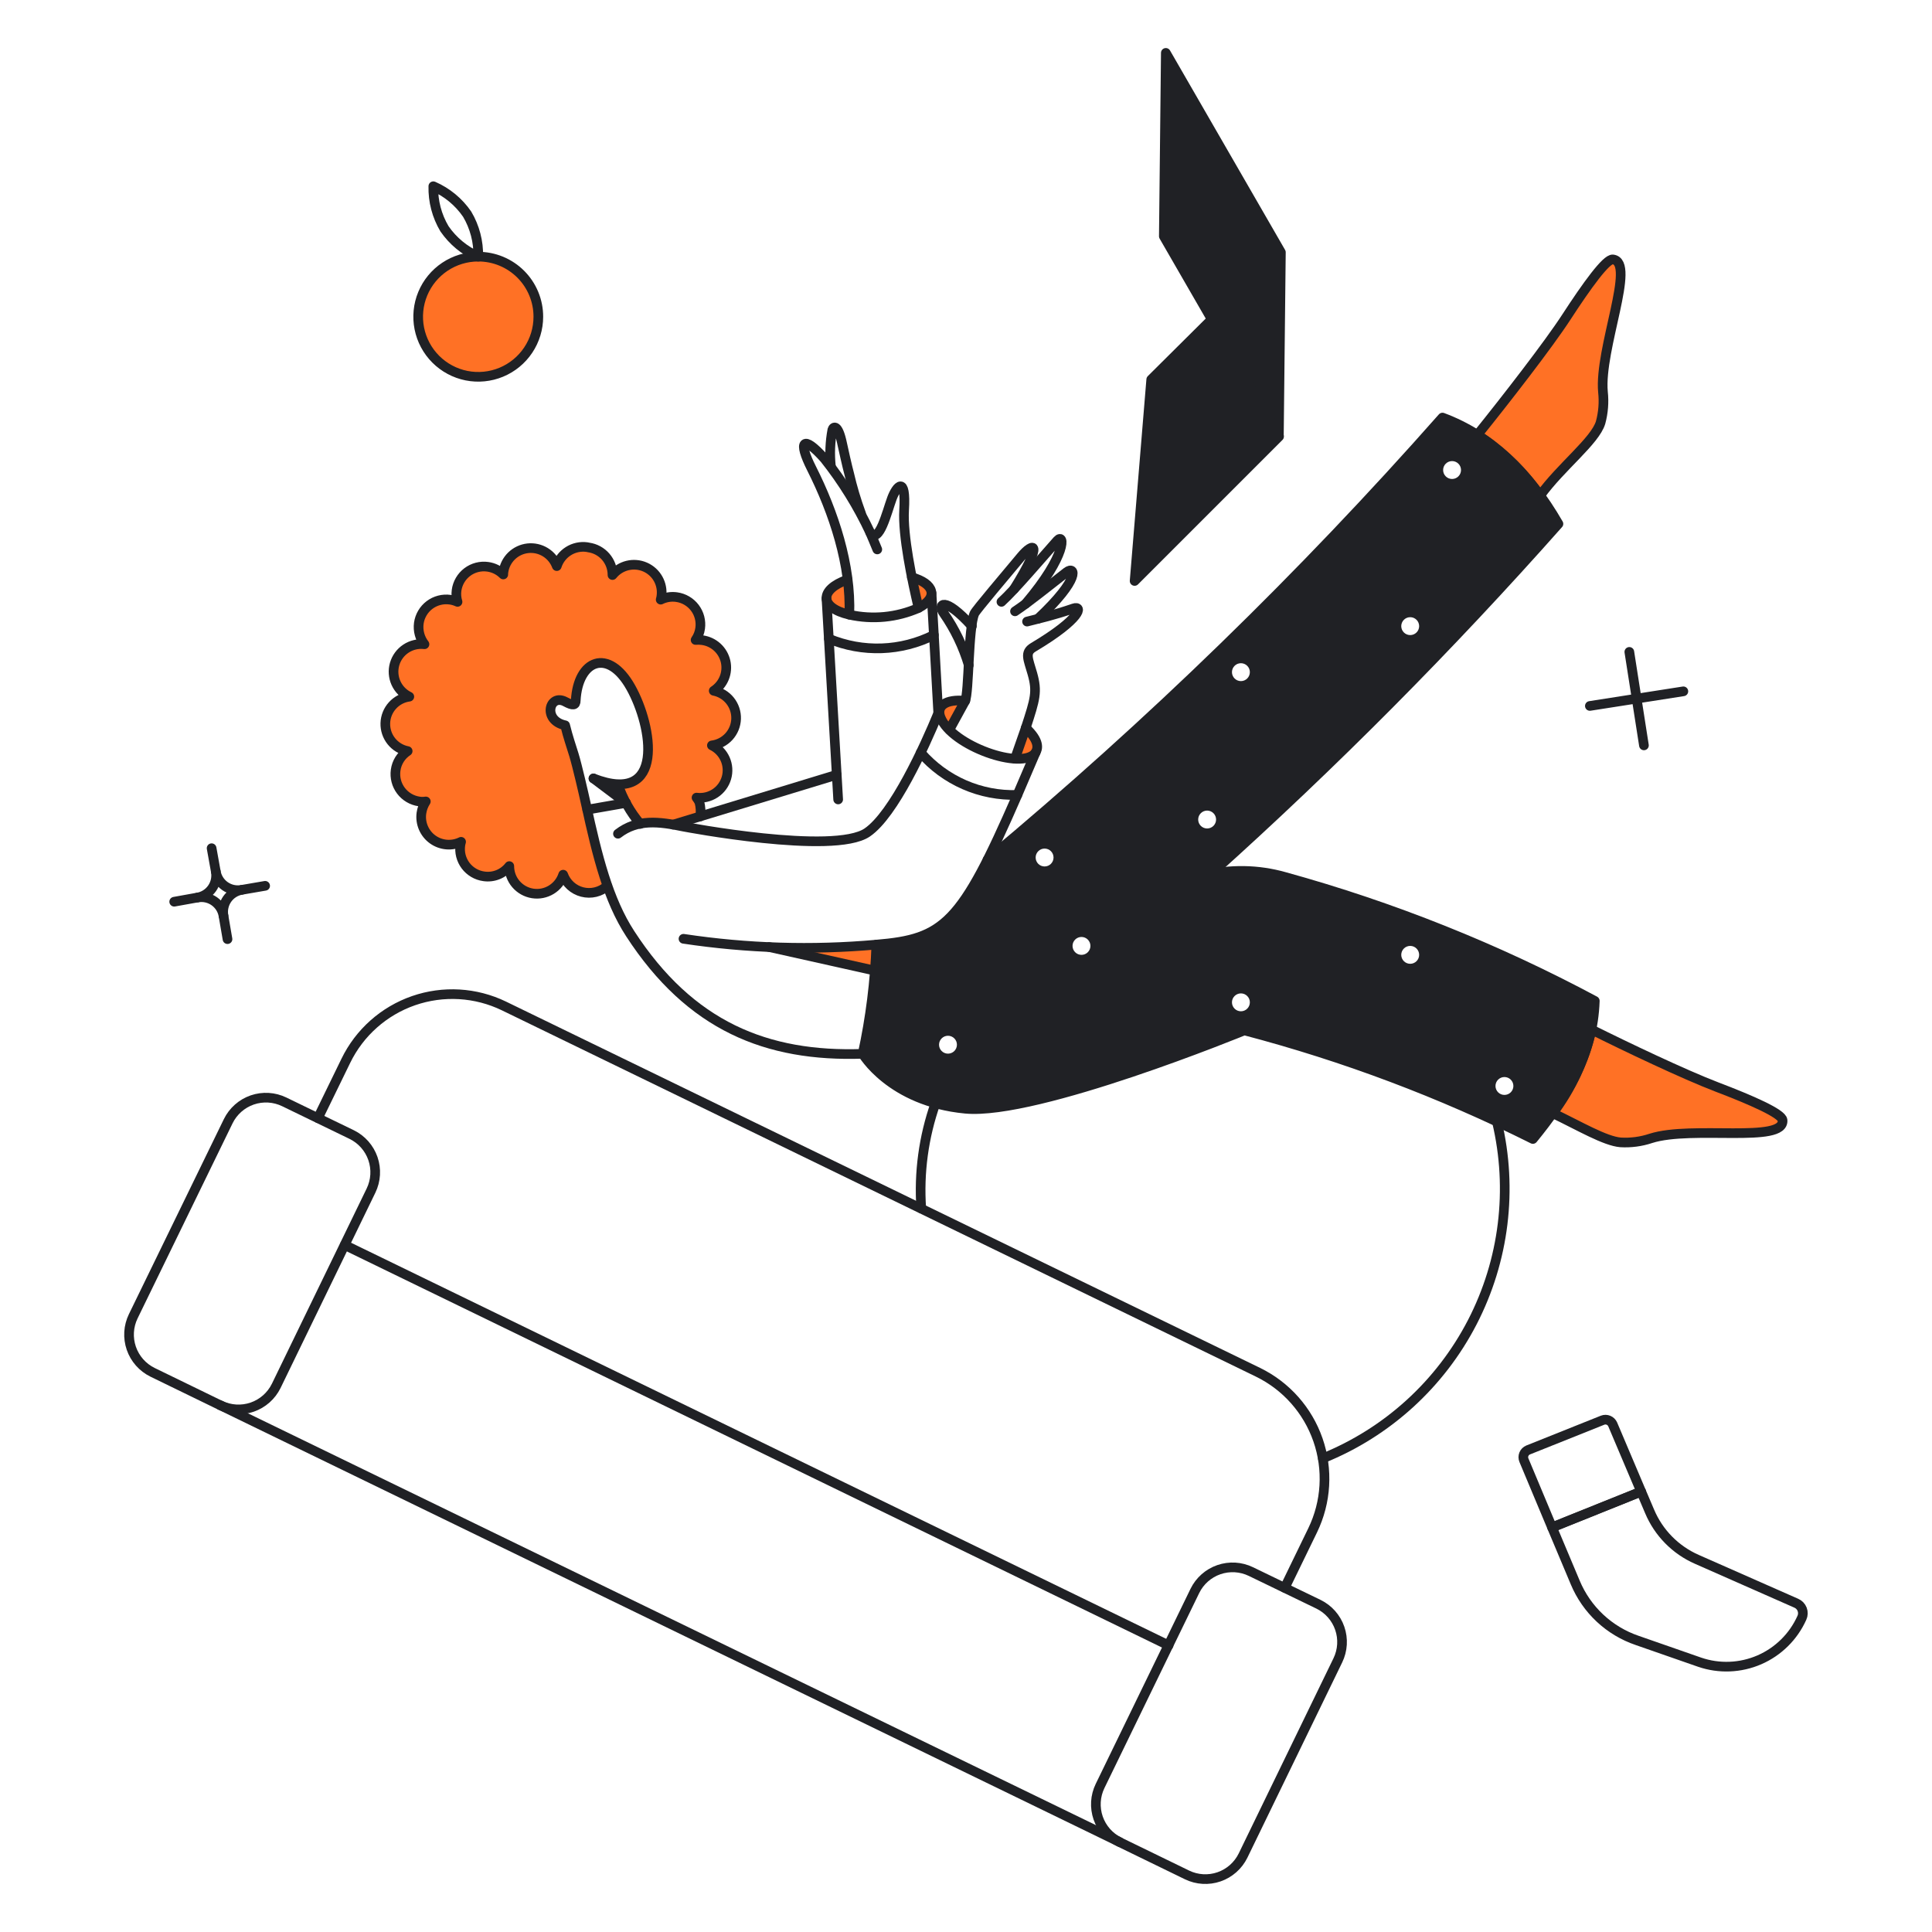 <svg width="200" height="200" viewBox="0 0 200 200" fill="none" xmlns="http://www.w3.org/2000/svg">
<path d="M120.689 5.474L120.481 24.455L132.392 45.099L132.6 26.119L120.689 5.474Z" fill="#202125"/>
<path d="M125.417 33.088L119.178 39.288L117.458 60.141L132.412 45.187L125.417 33.088Z" fill="#202125"/>
<path fill-rule="evenodd" clip-rule="evenodd" d="M125.374 90.433C138.039 79.058 150.044 66.97 161.335 54.229C158.234 48.856 154.302 45.075 149.33 43.227C134.82 59.659 119.076 74.96 102.238 88.997C99.411 94.745 97.359 97.481 90.727 97.754C90.594 101.558 90.12 105.342 89.309 109.06C89.309 109.06 92.141 114.029 99.931 114.773C107.36 115.484 128.818 106.663 128.818 106.663C139.136 109.37 149.146 113.138 158.688 117.906C162.147 113.672 164.908 109.229 165.097 103.614C154.905 98.16 144.139 93.855 132.996 90.779C130.24 89.995 127.707 89.987 125.374 90.433ZM99.061 108.147C99.061 108.393 98.964 108.629 98.79 108.802C98.616 108.976 98.381 109.074 98.135 109.074C97.889 109.074 97.654 108.976 97.48 108.802C97.306 108.629 97.209 108.393 97.209 108.147C97.209 107.902 97.306 107.666 97.48 107.493C97.654 107.319 97.889 107.221 98.135 107.221C98.381 107.221 98.616 107.319 98.79 107.493C98.964 107.666 99.061 107.902 99.061 108.147ZM112.609 98.575C112.784 98.401 112.881 98.165 112.881 97.92C112.881 97.674 112.784 97.439 112.609 97.265C112.436 97.091 112.2 96.993 111.955 96.993C111.709 96.993 111.473 97.091 111.3 97.265C111.126 97.439 111.028 97.674 111.028 97.92C111.028 98.165 111.126 98.401 111.3 98.575C111.473 98.749 111.709 98.846 111.955 98.846C112.2 98.846 112.436 98.749 112.609 98.575ZM129.385 103.761C129.385 104.007 129.288 104.243 129.113 104.416C128.94 104.59 128.705 104.688 128.459 104.688C128.213 104.688 127.977 104.59 127.804 104.416C127.63 104.243 127.532 104.007 127.532 103.761C127.532 103.516 127.63 103.28 127.804 103.107C127.977 102.933 128.213 102.835 128.459 102.835C128.705 102.835 128.94 102.933 129.113 103.107C129.288 103.28 129.385 103.516 129.385 103.761ZM146.638 99.501C146.813 99.327 146.91 99.092 146.91 98.846C146.91 98.6 146.813 98.365 146.638 98.191C146.465 98.017 146.229 97.92 145.984 97.92C145.738 97.92 145.502 98.017 145.329 98.191C145.155 98.365 145.057 98.6 145.057 98.846C145.057 99.092 145.155 99.327 145.329 99.501C145.502 99.675 145.738 99.772 145.984 99.772C146.229 99.772 146.465 99.675 146.638 99.501ZM156.665 112.42C156.665 112.666 156.568 112.902 156.393 113.075C156.22 113.249 155.984 113.346 155.739 113.346C155.493 113.346 155.257 113.249 155.084 113.075C154.91 112.902 154.812 112.666 154.812 112.42C154.812 112.174 154.91 111.938 155.084 111.765C155.257 111.591 155.493 111.494 155.739 111.494C155.984 111.494 156.22 111.591 156.393 111.765C156.568 111.938 156.665 112.174 156.665 112.42ZM108.791 89.425C108.965 89.251 109.062 89.016 109.062 88.77C109.062 88.524 108.965 88.288 108.791 88.115C108.617 87.941 108.382 87.843 108.136 87.843C107.89 87.843 107.654 87.941 107.481 88.115C107.307 88.288 107.21 88.524 107.21 88.77C107.21 89.016 107.307 89.251 107.481 89.425C107.654 89.599 107.89 89.696 108.136 89.696C108.382 89.696 108.617 89.599 108.791 89.425ZM125.888 84.838C125.888 85.083 125.79 85.319 125.616 85.493C125.443 85.666 125.207 85.764 124.961 85.764C124.716 85.764 124.48 85.666 124.307 85.493C124.132 85.319 124.035 85.083 124.035 84.838C124.035 84.592 124.132 84.356 124.307 84.183C124.48 84.009 124.716 83.911 124.961 83.911C125.207 83.911 125.443 84.009 125.616 84.183C125.79 84.356 125.888 84.592 125.888 84.838ZM129.113 70.236C129.288 70.062 129.385 69.827 129.385 69.581C129.385 69.336 129.288 69.1 129.113 68.926C128.94 68.752 128.705 68.655 128.459 68.655C128.213 68.655 127.977 68.752 127.804 68.926C127.63 69.1 127.532 69.336 127.532 69.581C127.532 69.827 127.63 70.062 127.804 70.236C127.977 70.41 128.213 70.508 128.459 70.508C128.705 70.508 128.94 70.41 129.113 70.236ZM146.91 64.817C146.91 65.063 146.813 65.298 146.638 65.472C146.465 65.646 146.229 65.743 145.984 65.743C145.738 65.743 145.502 65.646 145.329 65.472C145.155 65.298 145.057 65.063 145.057 64.817C145.057 64.572 145.155 64.336 145.329 64.162C145.502 63.988 145.738 63.891 145.984 63.891C146.229 63.891 146.465 63.988 146.638 64.162C146.813 64.336 146.91 64.572 146.91 64.817ZM150.973 49.312C151.147 49.139 151.244 48.903 151.244 48.657C151.244 48.412 151.147 48.176 150.973 48.002C150.799 47.829 150.564 47.731 150.318 47.731C150.072 47.731 149.836 47.829 149.663 48.002C149.489 48.176 149.392 48.412 149.392 48.657C149.392 48.903 149.489 49.139 149.663 49.312C149.836 49.486 150.072 49.584 150.318 49.584C150.564 49.584 150.799 49.486 150.973 49.312Z" fill="#202125"/>
<path d="M99.924 72.549C99.754 72.87 99.022 74.175 98.284 75.534C96.375 73.664 97.221 72.284 99.924 72.549Z" fill="#FF7125"/>
<path d="M106.189 75.347L105.076 78.542C106.071 78.599 107.334 78.385 107.388 77.407C107.337 77.001 107.204 76.609 106.999 76.255C106.793 75.901 106.517 75.592 106.189 75.347Z" fill="#FF7125"/>
<path d="M94.391 59.75C94.674 61.111 94.939 62.283 95.087 62.926C95.919 62.491 96.444 61.962 96.429 61.395C96.418 60.656 95.657 60.09 94.391 59.75Z" fill="#FF7125"/>
<path d="M87.927 63.626C84.864 62.889 84.769 61.055 87.738 59.996C87.884 61.2 87.947 62.413 87.927 63.626Z" fill="#FF7125"/>
<path d="M184.531 115.955C184.455 115.274 181.336 113.894 177.706 112.514C174.303 111.21 168.272 108.335 164.756 106.578C164.045 109.714 162.679 112.664 160.748 115.235C163.508 116.558 166.155 118.127 167.762 118.259C168.824 118.322 169.89 118.181 170.9 117.843C175.173 116.484 184.775 118.394 184.531 115.955Z" fill="#FF7125"/>
<path d="M166.963 26.855C166.282 26.78 164.277 29.559 162.161 32.811C160.308 35.665 155.904 41.337 152.936 45.023C155.485 46.68 157.693 48.811 159.439 51.3C161.556 48.35 165.129 45.647 165.696 43.738C165.975 42.71 166.058 41.639 165.942 40.581C165.529 36.12 169.405 27.12 166.963 26.855Z" fill="#FF7125"/>
<path d="M73.879 71.509C74.414 71.155 74.815 70.631 75.018 70.022C75.222 69.413 75.215 68.754 74.999 68.149C74.784 67.544 74.373 67.028 73.83 66.685C73.288 66.341 72.646 66.189 72.007 66.253C72.361 65.733 72.532 65.11 72.496 64.481C72.46 63.853 72.217 63.254 71.805 62.778C71.394 62.302 70.837 61.975 70.22 61.847C69.604 61.72 68.963 61.8 68.396 62.074C69.333 59.268 65.447 57.048 63.405 59.522C63.389 58.828 63.131 58.162 62.675 57.639C62.218 57.115 61.593 56.769 60.908 56.658C60.222 56.548 59.52 56.682 58.923 57.036C58.326 57.39 57.871 57.942 57.639 58.596C56.516 55.64 52.1 56.444 52.1 59.465C51.649 59.023 51.064 58.743 50.437 58.669C49.81 58.594 49.176 58.729 48.634 59.053C48.092 59.377 47.672 59.872 47.441 60.459C47.209 61.047 47.179 61.695 47.355 62.301C46.77 62.039 46.115 61.981 45.493 62.136C44.871 62.29 44.32 62.649 43.926 63.154C43.532 63.659 43.318 64.281 43.32 64.922C43.321 65.562 43.537 66.184 43.933 66.687C43.26 66.609 42.582 66.773 42.018 67.148C41.454 67.523 41.041 68.086 40.853 68.736C40.665 69.387 40.714 70.083 40.99 70.701C41.267 71.319 41.754 71.82 42.364 72.113C41.694 72.205 41.079 72.531 40.627 73.033C40.175 73.536 39.916 74.182 39.896 74.858C39.875 75.533 40.095 76.194 40.516 76.723C40.936 77.252 41.531 77.615 42.194 77.747C39.633 79.43 41.304 83.426 44.084 82.964C43.734 83.49 43.567 84.115 43.608 84.745C43.649 85.374 43.896 85.973 44.311 86.448C44.726 86.924 45.286 87.249 45.904 87.375C46.523 87.5 47.165 87.419 47.733 87.143C46.788 89.974 50.782 92.144 52.724 89.658C52.727 90.336 52.972 90.991 53.413 91.506C53.855 92.021 54.465 92.362 55.135 92.469C55.805 92.576 56.491 92.441 57.071 92.089C57.651 91.737 58.087 91.19 58.301 90.546C58.458 90.983 58.719 91.374 59.062 91.686C59.405 91.999 59.819 92.222 60.269 92.338C60.718 92.454 61.189 92.457 61.64 92.35C62.091 92.242 62.509 92.025 62.857 91.718C61.939 88.936 61.188 86.102 60.607 83.23C58.862 75.62 59.287 78.402 58.452 75.063C56.07 74.553 56.807 71.736 58.471 72.624C59.267 73.059 59.548 73.002 59.548 72.492C59.775 68.295 62.914 66.991 65.239 71.131C67.054 74.364 68.264 80.224 64.955 81.056C64.611 81.152 64.254 81.197 63.897 81.188C63.897 82.063 65.833 84.806 66.203 85.268C67.339 85.081 68.501 85.113 69.625 85.362L72.442 84.512C72.535 84.179 72.547 83.829 72.478 83.49C72.409 83.151 72.26 82.834 72.044 82.564C72.715 82.645 73.393 82.486 73.957 82.114C74.522 81.742 74.936 81.183 75.127 80.534C75.318 79.886 75.273 79.191 75 78.573C74.727 77.955 74.243 77.453 73.636 77.157C74.305 77.069 74.921 76.748 75.377 76.25C75.832 75.752 76.098 75.109 76.127 74.435C76.156 73.761 75.946 73.098 75.535 72.563C75.124 72.028 74.537 71.655 73.879 71.509Z" fill="#FF7125"/>
<path d="M63.971 81.208C63.126 81.144 62.297 80.946 61.514 80.622L64.765 83.042C64.381 82.49 64.111 81.866 63.971 81.208Z" fill="#FF7125"/>
<path d="M90.725 97.787C87.028 98.092 83.316 98.181 79.608 98.052L90.63 100.49C90.709 99.591 90.74 98.689 90.725 97.787Z" fill="#FF7125"/>
<path d="M55.731 32.792C55.731 34.022 55.365 35.224 54.681 36.246C53.997 37.269 53.026 38.065 51.889 38.535C50.753 39.005 49.502 39.128 48.296 38.888C47.09 38.647 45.982 38.054 45.112 37.184C44.243 36.314 43.651 35.206 43.411 34C43.172 32.793 43.295 31.543 43.766 30.407C44.237 29.27 45.034 28.299 46.057 27.616C47.079 26.933 48.282 26.568 49.512 26.568C50.329 26.567 51.139 26.728 51.894 27.04C52.649 27.353 53.335 27.811 53.913 28.389C54.491 28.967 54.949 29.654 55.261 30.409C55.573 31.165 55.733 31.974 55.731 32.792Z" fill="#FF7125"/>
<path d="M95.369 125.105C95.11 121.407 95.612 117.695 96.844 114.197" stroke="#202125" stroke-linecap="round" stroke-linejoin="round"/>
<path d="M97.13 73.835L96.431 61.396" stroke="#202125" stroke-linecap="round" stroke-linejoin="round"/>
<path d="M86.767 82.758L85.558 61.962" stroke="#202125" stroke-linecap="round" stroke-linejoin="round"/>
<path d="M64.802 83.118L61.437 80.584" stroke="#202125" stroke-linecap="round" stroke-linejoin="round"/>
<path d="M61.435 80.584C68.921 83.477 67.577 75.216 65.291 71.15C62.964 67.011 59.828 68.315 59.601 72.512C59.601 73.022 59.319 73.075 58.523 72.644C56.865 71.749 56.122 74.572 58.504 75.083C58.826 76.387 59.094 77.105 59.412 78.145C59.757 79.279 60.407 82.097 60.66 83.25C61.844 88.681 62.964 93.157 65.237 96.653C71.451 106.223 79.377 109.433 89.303 109.091C90.114 105.373 90.588 101.589 90.721 97.786C97.753 97.2 99.494 95.68 105.315 82.302C105.899 80.959 106.509 79.523 107.187 77.935" stroke="#202125" stroke-linecap="round" stroke-linejoin="round"/>
<path d="M66.278 85.291C65.26 84.088 64.478 82.704 63.972 81.212" stroke="#202125" stroke-linecap="round" stroke-linejoin="round"/>
<path d="M97.131 73.831C95.732 77.234 92.53 84.294 89.777 86.176C86.309 88.546 70.759 85.571 70.759 85.571C68.225 85.041 65.976 84.758 63.972 86.308" stroke="#202125" stroke-linecap="round" stroke-linejoin="round"/>
<path d="M69.681 85.367L86.62 80.206" stroke="#202125" stroke-linecap="round" stroke-linejoin="round"/>
<path d="M103.669 62.303C105.011 61.093 107.848 57.751 109.454 55.951C110.193 55.121 110.548 57.35 106.164 62.511" stroke="#202125" stroke-linecap="round" stroke-linejoin="round"/>
<path d="M105.073 63.284C106.605 62.263 108.58 60.643 110.423 59.219C111.288 58.552 111.955 59.824 107.438 64.059" stroke="#202125" stroke-linecap="round" stroke-linejoin="round"/>
<path d="M106.185 75.347C107.678 76.74 107.437 77.521 107.187 77.934C105.804 79.779 98.536 77.204 97.369 74.275C96.896 73.091 97.882 72.348 99.923 72.546" stroke="#202125" stroke-linecap="round" stroke-linejoin="round"/>
<path d="M105.073 78.542L106.189 75.347C107.172 72.341 107.399 71.604 106.869 69.732C106.453 68.258 106.039 67.561 106.964 67.01C111.983 64.019 112.107 62.645 111.123 62.983C109.025 63.705 107.72 63.985 106.321 64.344" stroke="#202125" stroke-linecap="round" stroke-linejoin="round"/>
<path d="M100.286 68.863C99.717 66.945 98.844 65.13 97.699 63.49C97.019 62.544 97.699 61.618 100.61 64.813" stroke="#202125" stroke-linecap="round" stroke-linejoin="round"/>
<path d="M87.733 60.001C84.771 61.045 84.833 62.911 87.922 63.631C90.324 64.169 92.834 63.925 95.087 62.934C97.206 61.827 96.678 60.403 94.39 59.758" stroke="#202125" stroke-linecap="round" stroke-linejoin="round"/>
<path d="M90.816 56.877C90.532 56.197 90.305 55.63 90.078 55.119C88.805 52.398 87.219 49.835 85.352 47.482C83.078 44.935 82.597 45.683 84.01 48.484C86.317 53.061 88.119 58.526 87.923 63.627" stroke="#202125" stroke-linecap="round" stroke-linejoin="round"/>
<path d="M86.014 48.275C85.879 47.014 85.93 45.74 86.165 44.494C86.26 44.154 86.748 43.833 87.186 45.95C87.28 46.404 87.716 48.351 87.904 49.034C88.227 50.433 88.637 51.809 89.133 53.156" stroke="#202125" stroke-linecap="round" stroke-linejoin="round"/>
<path d="M90.078 55.119C91.004 56.404 91.812 52.999 92.328 51.602C92.796 50.334 93.82 49.108 93.594 52.812C93.437 55.421 94.415 60.066 95.087 62.926" stroke="#202125" stroke-linecap="round" stroke-linejoin="round"/>
<path d="M102.442 96.143L124.542 90.647C127.322 89.95 130.236 89.995 132.993 90.779C144.136 93.855 154.901 98.16 165.093 103.614C164.904 109.229 162.144 113.672 158.684 117.907C149.142 113.139 139.133 109.37 128.815 106.663C128.815 106.663 107.356 115.484 99.928 114.773C92.138 114.029 89.281 109.045 89.281 109.045" stroke="#202125" stroke-linecap="round" stroke-linejoin="round"/>
<path d="M125.369 90.433C138.034 79.058 150.039 66.97 161.329 54.229C158.229 48.856 154.297 45.075 149.325 43.227C134.815 59.659 119.071 74.96 102.232 88.997" stroke="#202125" stroke-linecap="round" stroke-linejoin="round"/>
<path d="M184.528 115.955C184.452 115.274 181.333 113.894 177.703 112.514C174.3 111.21 168.269 108.335 164.753 106.578C164.043 109.714 162.676 112.664 160.745 115.235C163.505 116.558 166.152 118.127 167.759 118.259C168.822 118.322 169.887 118.181 170.897 117.843C175.17 116.484 184.772 118.394 184.528 115.955Z" stroke="#202125" stroke-linecap="round" stroke-linejoin="round"/>
<path d="M166.96 26.855C166.28 26.78 164.274 29.559 162.158 32.811C160.306 35.665 155.901 41.337 152.933 45.023C155.482 46.68 157.69 48.811 159.436 51.3C161.553 48.35 165.126 45.647 165.693 43.738C165.972 42.71 166.055 41.639 165.939 40.581C165.526 36.12 169.402 27.12 166.96 26.855Z" stroke="#202125" stroke-linecap="round" stroke-linejoin="round"/>
<path d="M72.497 84.517C72.559 84.023 72.527 83.523 72.403 83.042C72.321 82.874 72.221 82.715 72.104 82.569C72.776 82.653 73.456 82.496 74.023 82.124C74.59 81.753 75.006 81.192 75.197 80.542C75.388 79.892 75.342 79.196 75.067 78.577C74.793 77.958 74.306 77.456 73.696 77.163C74.372 77.078 74.996 76.755 75.455 76.252C75.914 75.748 76.179 75.098 76.202 74.417C76.225 73.736 76.004 73.069 75.579 72.536C75.155 72.004 74.554 71.64 73.885 71.51C74.374 71.19 74.754 70.729 74.973 70.187C75.192 69.646 75.241 69.05 75.113 68.48C74.984 67.91 74.685 67.393 74.255 66.998C73.825 66.603 73.284 66.349 72.705 66.269C72.474 66.236 72.241 66.23 72.008 66.25C72.26 65.891 72.422 65.476 72.481 65.04C72.533 64.668 72.511 64.289 72.417 63.925C72.322 63.561 72.157 63.22 71.93 62.92C71.703 62.62 71.419 62.367 71.095 62.178C70.771 61.987 70.412 61.863 70.039 61.812C69.477 61.732 68.904 61.824 68.395 62.076C68.429 61.959 68.455 61.839 68.47 61.717C68.556 61.097 68.436 60.466 68.129 59.92C67.822 59.374 67.344 58.944 66.769 58.696C66.195 58.448 65.554 58.395 64.946 58.545C64.338 58.695 63.797 59.041 63.404 59.528C63.407 58.836 63.16 58.166 62.709 57.641C62.257 57.117 61.631 56.773 60.946 56.674L60.757 56.636C60.089 56.545 59.41 56.692 58.84 57.052C58.27 57.411 57.844 57.96 57.638 58.602C57.415 58.005 56.999 57.499 56.457 57.165C55.915 56.831 55.276 56.687 54.643 56.756C54.01 56.825 53.418 57.104 52.96 57.547C52.503 57.991 52.206 58.574 52.117 59.205C52.102 59.292 52.096 59.381 52.099 59.469C51.664 59.036 51.1 58.757 50.492 58.673C50.119 58.621 49.74 58.642 49.376 58.736C49.013 58.83 48.671 58.995 48.371 59.222C48.071 59.448 47.819 59.732 47.629 60.057C47.439 60.381 47.315 60.74 47.264 61.112C47.209 61.513 47.243 61.92 47.363 62.306C47.118 62.192 46.857 62.115 46.588 62.079C46.216 62.027 45.837 62.049 45.473 62.143C45.109 62.237 44.767 62.402 44.466 62.629C44.166 62.855 43.913 63.139 43.723 63.463C43.532 63.787 43.407 64.146 43.355 64.518C43.304 64.901 43.329 65.291 43.43 65.664C43.531 66.037 43.704 66.387 43.941 66.692C43.267 66.611 42.587 66.773 42.021 67.148C41.455 67.522 41.041 68.086 40.852 68.739C40.663 69.391 40.713 70.088 40.991 70.707C41.27 71.327 41.759 71.826 42.372 72.118C41.7 72.206 41.081 72.53 40.626 73.033C40.171 73.536 39.91 74.184 39.889 74.862C39.868 75.54 40.09 76.203 40.514 76.733C40.938 77.262 41.536 77.623 42.202 77.752C41.864 77.974 41.577 78.267 41.361 78.611C41.146 78.954 41.007 79.34 40.955 79.742C40.853 80.491 41.051 81.25 41.506 81.854C41.961 82.457 42.635 82.857 43.383 82.966C43.614 83.003 43.849 83.003 44.08 82.966C43.842 83.332 43.687 83.745 43.626 84.176C43.554 84.692 43.625 85.218 43.829 85.697C44.033 86.175 44.364 86.59 44.786 86.895C45.208 87.2 45.706 87.384 46.224 87.428C46.743 87.472 47.264 87.374 47.731 87.144C47.697 87.256 47.672 87.369 47.656 87.485C47.602 87.857 47.622 88.237 47.715 88.602C47.809 88.967 47.974 89.309 48.2 89.61C48.427 89.911 48.712 90.163 49.037 90.353C49.362 90.544 49.721 90.667 50.095 90.718C50.587 90.79 51.09 90.73 51.552 90.544C52.014 90.358 52.417 90.052 52.722 89.659C52.721 90.34 52.964 90.999 53.405 91.517C53.847 92.035 54.459 92.379 55.131 92.486C55.804 92.593 56.492 92.457 57.073 92.101C57.654 91.746 58.089 91.195 58.299 90.547C58.456 90.984 58.718 91.375 59.061 91.688C59.404 92 59.818 92.223 60.267 92.339C60.717 92.455 61.187 92.459 61.638 92.351C62.089 92.243 62.507 92.026 62.855 91.719" stroke="#202125" stroke-linecap="round" stroke-linejoin="round"/>
<path d="M60.794 83.817L64.802 83.117" stroke="#202125" stroke-linecap="round" stroke-linejoin="round"/>
<path d="M169.478 169.816C168.046 169.328 166.734 168.541 165.629 167.508C164.525 166.475 163.652 165.219 163.069 163.823L160.668 158.114L169.894 154.408L170.763 156.45C171.697 158.676 173.45 160.457 175.66 161.425L185.944 165.962C186.083 166.021 186.21 166.108 186.315 166.216C186.421 166.324 186.502 166.454 186.557 166.594C186.612 166.735 186.637 166.886 186.633 167.037C186.629 167.188 186.594 167.337 186.53 167.475C185.656 169.423 184.086 170.975 182.128 171.825C180.169 172.675 177.963 172.762 175.943 172.069L169.478 169.816Z" stroke="#202125" stroke-linecap="round" stroke-linejoin="round"/>
<path d="M160.668 158.113L169.894 154.408L166.945 147.451C166.86 147.258 166.705 147.106 166.512 147.026C166.318 146.944 166.101 146.941 165.905 147.016L158.192 150.1C158.093 150.141 158.004 150.201 157.929 150.275C157.854 150.351 157.794 150.44 157.754 150.539C157.713 150.638 157.693 150.743 157.693 150.849C157.694 150.956 157.715 151.06 157.757 151.159L160.668 158.113Z" stroke="#202125" stroke-linecap="round" stroke-linejoin="round"/>
<path d="M95.315 77.918C96.553 79.344 98.093 80.476 99.823 81.232C101.552 81.988 103.43 82.349 105.316 82.288" stroke="#202125" stroke-linecap="round" stroke-linejoin="round"/>
<path d="M85.807 66.121C87.54 66.842 89.407 67.18 91.283 67.113C93.159 67.046 94.998 66.576 96.675 65.734" stroke="#202125" stroke-linecap="round" stroke-linejoin="round"/>
<path d="M35.688 128.886L120.969 170.326" stroke="#202125" stroke-linecap="round" stroke-linejoin="round"/>
<path d="M138.493 171.876C138.996 170.84 139.067 169.648 138.691 168.56C138.315 167.472 137.523 166.578 136.49 166.072L129.495 162.689C128.459 162.187 127.267 162.116 126.178 162.491C125.091 162.867 124.196 163.659 123.691 164.693L113.879 184.884C113.377 185.919 113.306 187.111 113.681 188.2C114.057 189.287 114.849 190.182 115.883 190.687L122.878 194.09C123.914 194.593 125.106 194.663 126.194 194.288C127.282 193.912 128.176 193.12 128.682 192.086L138.493 171.876Z" stroke="#202125" stroke-linecap="round" stroke-linejoin="round"/>
<path d="M32.909 115.747L35.802 109.811C37.222 106.889 39.744 104.651 42.814 103.587C45.884 102.524 49.25 102.722 52.173 104.139L130.213 142.049C133.135 143.469 135.373 145.991 136.437 149.061C137.5 152.131 137.302 155.497 135.885 158.42L132.992 164.375" stroke="#202125" stroke-linecap="round" stroke-linejoin="round"/>
<path d="M22.793 145.466L115.9 190.686" stroke="#202125" stroke-linecap="round" stroke-linejoin="round"/>
<path d="M168.668 67.483L170.18 77.162" stroke="#202125" stroke-linecap="round" stroke-linejoin="round"/>
<path d="M174.261 71.566L164.582 73.079" stroke="#202125" stroke-linecap="round" stroke-linejoin="round"/>
<path d="M55.728 32.792C55.728 34.022 55.362 35.224 54.678 36.246C53.994 37.269 53.023 38.065 51.886 38.535C50.75 39.005 49.499 39.128 48.293 38.888C47.087 38.647 45.979 38.054 45.109 37.184C44.24 36.314 43.648 35.206 43.408 34C43.169 32.793 43.292 31.543 43.763 30.407C44.234 29.27 45.031 28.299 46.054 27.616C47.076 26.933 48.279 26.568 49.509 26.568C50.326 26.567 51.136 26.728 51.891 27.04C52.646 27.353 53.333 27.811 53.91 28.389C54.488 28.967 54.946 29.654 55.258 30.409C55.57 31.165 55.73 31.974 55.728 32.792Z" stroke="#202125" stroke-linecap="round" stroke-linejoin="round"/>
<path d="M48.358 22.168C49.147 23.498 49.545 25.023 49.508 26.569C48.096 25.952 46.885 24.952 46.011 23.683C45.221 22.352 44.821 20.826 44.858 19.279C46.271 19.896 47.484 20.897 48.358 22.168Z" stroke="#202125" stroke-linecap="round" stroke-linejoin="round"/>
<path d="M90.612 100.488L79.606 98.033" stroke="#202125" stroke-linecap="round" stroke-linejoin="round"/>
<path d="M90.719 97.788C84.064 98.382 77.362 98.179 70.755 97.183" stroke="#202125" stroke-linecap="round" stroke-linejoin="round"/>
<path d="M21.906 87.806L22.341 90.225" stroke="#202125" stroke-linecap="round" stroke-linejoin="round"/>
<path d="M20.453 92.91L18.033 93.345" stroke="#202125" stroke-linecap="round" stroke-linejoin="round"/>
<path d="M27.447 91.7L25.027 92.116" stroke="#202125" stroke-linecap="round" stroke-linejoin="round"/>
<path d="M23.551 97.22L23.135 94.8" stroke="#202125" stroke-linecap="round" stroke-linejoin="round"/>
<path d="M25.026 92.116C24.726 92.169 24.418 92.163 24.119 92.096C23.822 92.03 23.54 91.905 23.29 91.73C23.04 91.554 22.828 91.331 22.665 91.073C22.502 90.814 22.391 90.527 22.34 90.226C22.393 90.526 22.386 90.835 22.32 91.132C22.253 91.43 22.129 91.712 21.953 91.962C21.777 92.212 21.554 92.424 21.296 92.587C21.038 92.75 20.75 92.861 20.449 92.912C20.75 92.859 21.058 92.866 21.356 92.932C21.654 92.999 21.936 93.123 22.186 93.299C22.435 93.475 22.648 93.698 22.811 93.956C22.974 94.214 23.084 94.502 23.136 94.803C23.083 94.502 23.089 94.194 23.156 93.896C23.222 93.598 23.347 93.316 23.522 93.066C23.698 92.817 23.921 92.604 24.18 92.441C24.438 92.278 24.725 92.168 25.026 92.116Z" stroke="#202125" stroke-linecap="round" stroke-linejoin="round"/>
<path d="M154.958 116.107C156.62 123.111 155.716 130.48 152.411 136.876C149.105 143.272 143.617 148.271 136.941 150.967" stroke="#202125" stroke-linecap="round" stroke-linejoin="round"/>
<path d="M98.281 75.537C99.019 74.175 99.907 72.568 99.907 72.568C100.323 71.718 100.223 64.967 100.871 63.514C101.04 63.136 104.201 59.434 105.692 57.635C106.961 56.105 108.131 55.933 104.974 60.981" stroke="#202125" stroke-linecap="round" stroke-linejoin="round"/>
<path d="M38.407 123.252C38.909 122.217 38.98 121.024 38.605 119.936C38.229 118.848 37.438 117.954 36.403 117.448L29.427 114.065C28.392 113.563 27.199 113.492 26.111 113.867C25.023 114.244 24.129 115.036 23.624 116.069L13.793 136.26C13.291 137.296 13.22 138.488 13.595 139.576C13.971 140.664 14.763 141.558 15.797 142.064L22.792 145.467C23.828 145.969 25.02 146.04 26.108 145.665C27.196 145.289 28.09 144.497 28.596 143.463L38.407 123.252Z" stroke="#202125" stroke-linecap="round" stroke-linejoin="round"/>
<path d="M120.686 5.474L120.479 24.455L132.389 45.099L132.597 26.119L120.686 5.474Z" stroke="#202125" stroke-linejoin="round"/>
<path d="M125.414 33.088L119.175 39.288L117.455 60.141L132.409 45.187L125.414 33.088Z" stroke="#202125" stroke-linejoin="round"/>
</svg>
